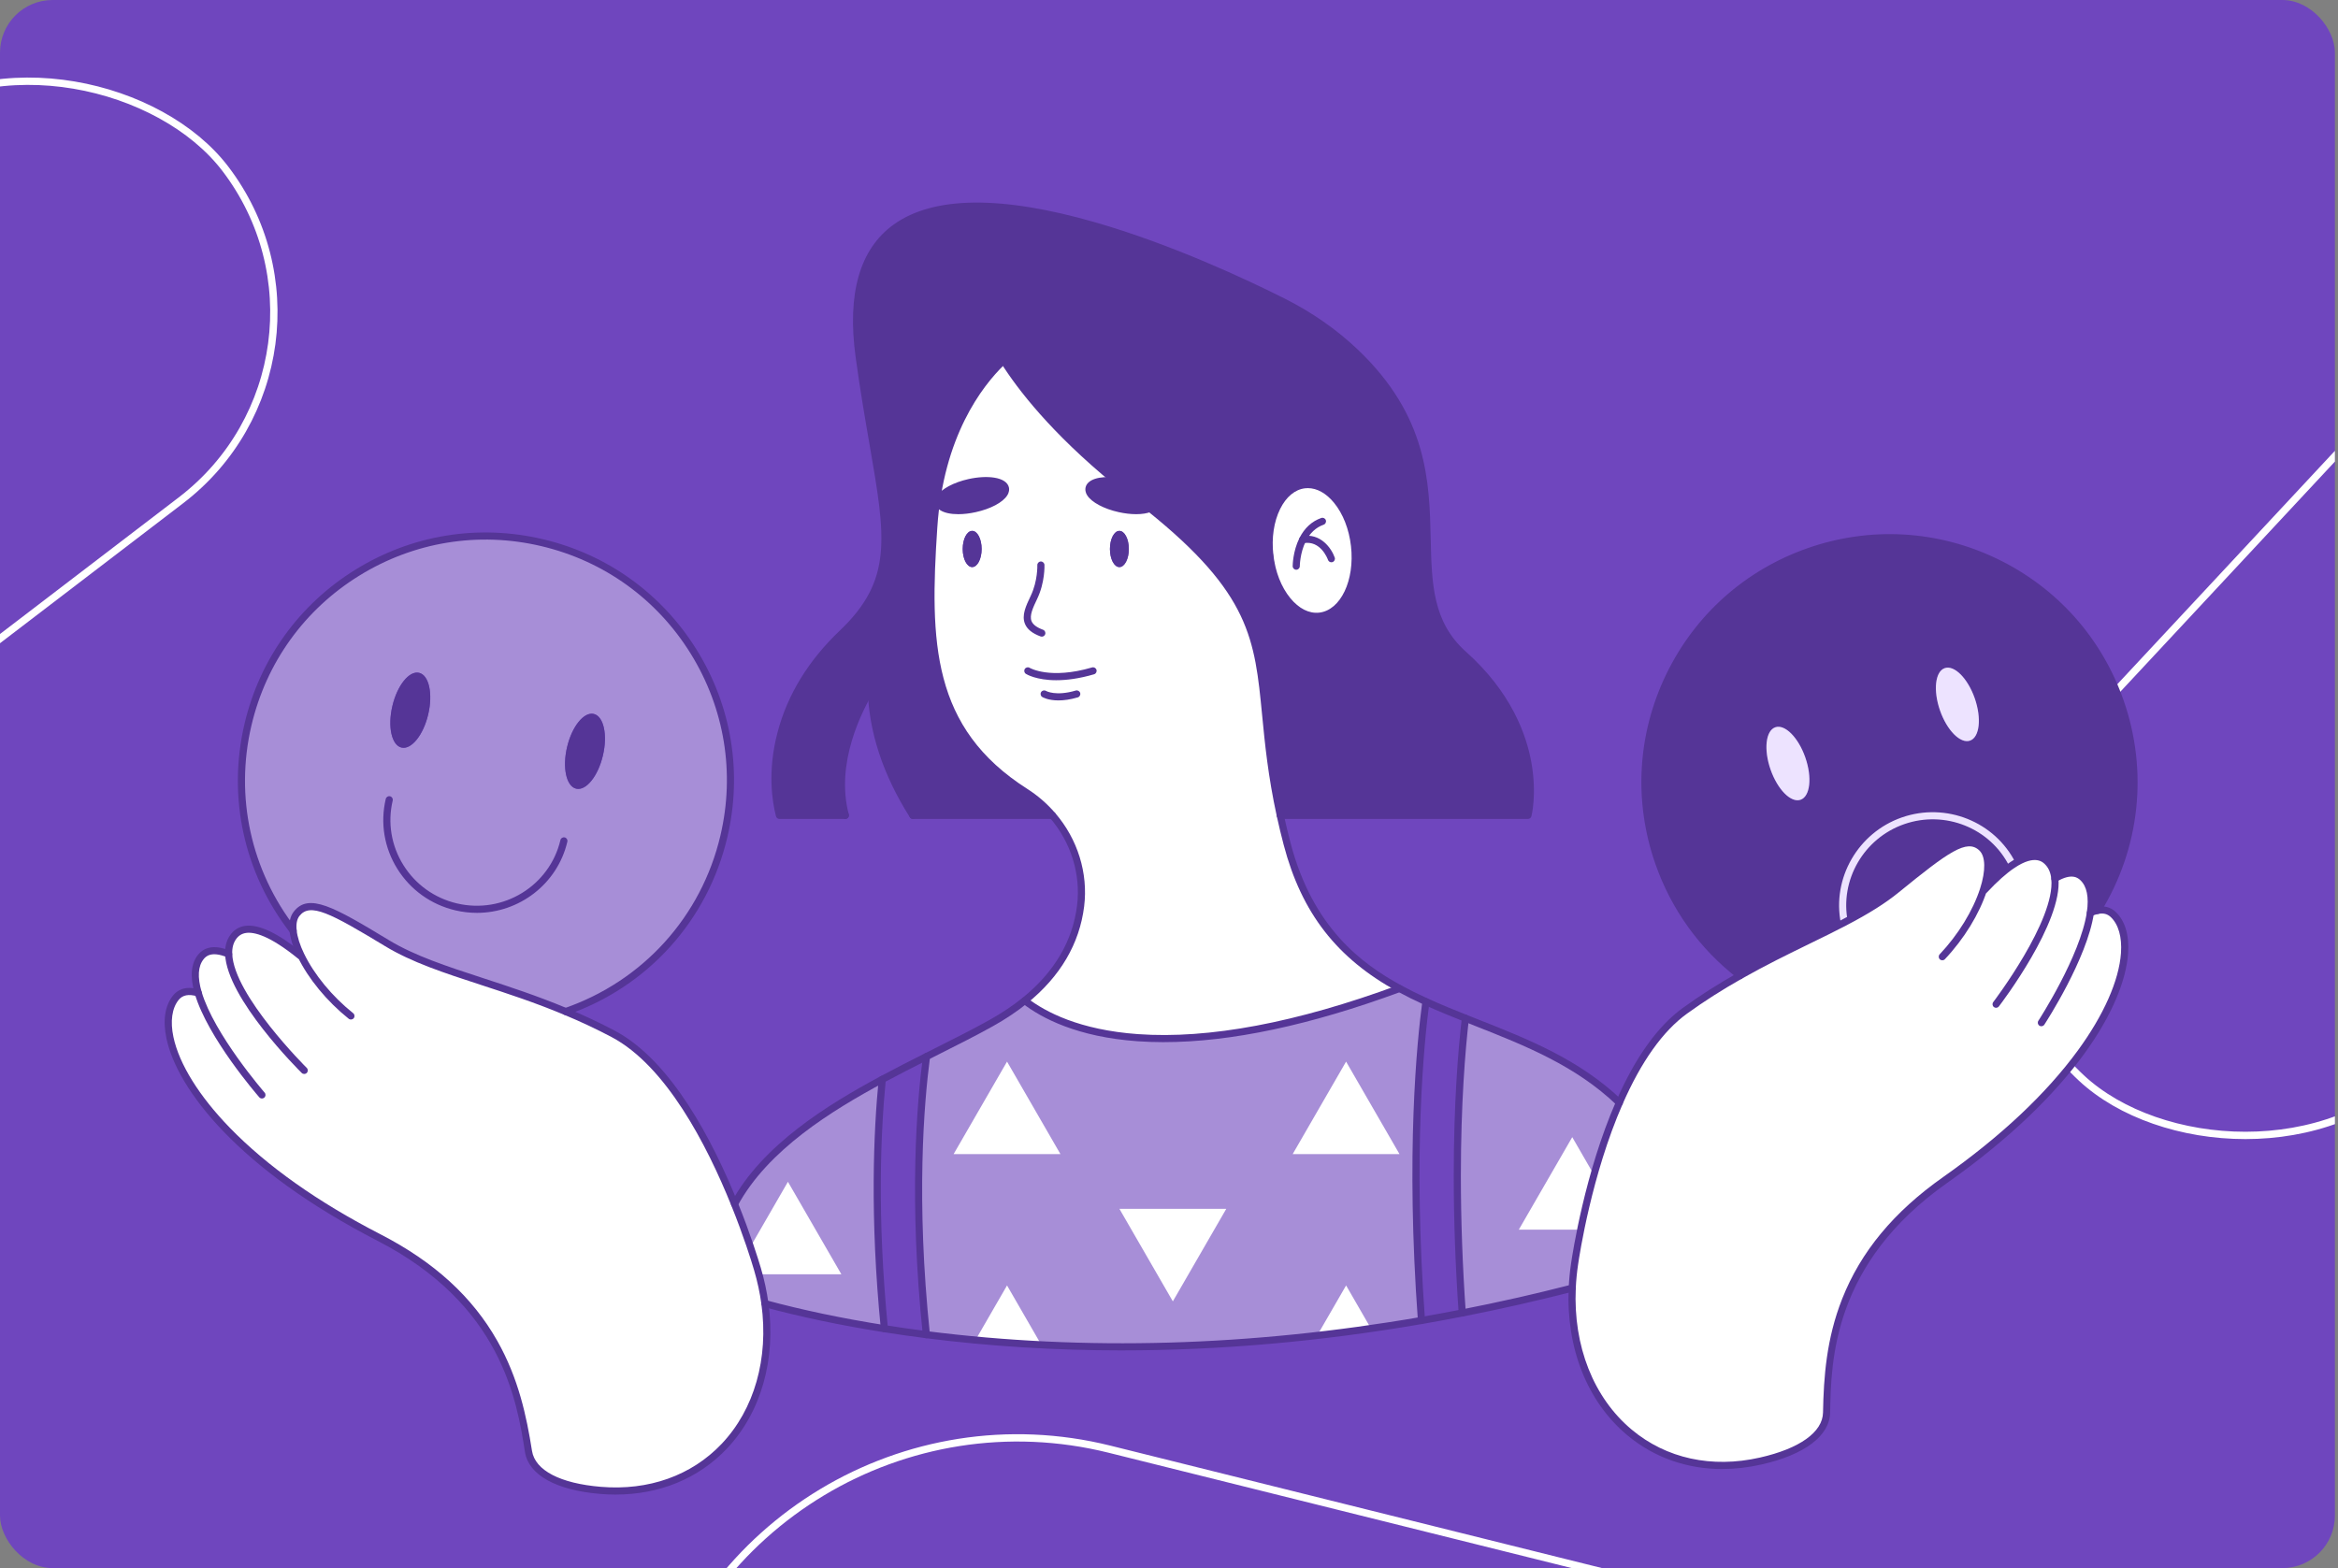 <svg width="319" height="214" viewBox="0 0 319 214" fill="none" xmlns="http://www.w3.org/2000/svg">
<rect x="0" y="0" width="319" height="214" fill="#808080" stroke="none"/>
<g clip-path="url(#clip0_2191_2321)">
<rect width="318.579" height="214" rx="7.178" fill="#6F46BE"/>
<rect x="101.121" y="185.251" width="205.244" height="103.619" rx="51.809" transform="rotate(13.988 101.121 185.251)" stroke="white"/>
<rect x="-90.832" y="75.281" width="128.319" height="64.598" rx="32.299" transform="rotate(-37.398 -90.832 75.281)" stroke="white"/>
<rect x="260.174" y="124.918" width="129.273" height="65.082" rx="32.541" transform="rotate(-47.014 260.174 124.918)" stroke="white"/>
<path d="M205.467 56.989C205.467 58.284 204.374 59.334 203.028 59.334C201.682 59.334 200.589 58.284 200.589 56.989C200.589 55.695 201.682 54.645 203.028 54.645C204.374 54.645 205.467 55.695 205.467 56.989ZM185.906 54.645C184.56 54.645 183.467 55.695 183.467 56.989C183.467 58.284 184.56 59.334 185.906 59.334C187.253 59.334 188.346 58.284 188.346 56.989C188.346 55.695 187.253 54.645 185.906 54.645ZM194.603 58.911H194.33C191.6 58.911 189.387 61.039 189.387 63.662V69.93C189.387 72.627 191.662 74.812 194.466 74.812C197.272 74.812 199.545 72.625 199.545 69.93V63.664C199.547 61.039 197.334 58.911 194.603 58.911Z" fill="#6F46BE"/>
<g clip-path="url(#clip1_2191_2321)">
<path d="M289.296 95.758C292.737 105.617 291.278 116.004 286.196 124.25C285.875 124.31 285.546 124.423 285.213 124.575C285.511 122.545 285.293 120.809 284.179 119.761C283.136 118.779 281.747 119.079 280.368 119.898C280.283 119.039 280.002 118.297 279.472 117.72C278.202 116.332 276.395 116.834 274.606 118.025C271.92 112.629 265.537 109.958 259.644 112.015C253.803 114.054 250.474 120.034 251.646 125.887V125.891C247.439 128.085 242.58 130.216 237.418 133.144C232.468 129.329 228.533 124.077 226.318 117.736C220.249 100.346 229.427 81.329 246.816 75.259C264.206 69.186 283.227 78.364 289.296 95.758ZM268.795 101.073C270.102 100.616 270.39 98.032 269.44 95.301C268.485 92.569 266.649 90.723 265.34 91.18C264.033 91.637 263.744 94.221 264.695 96.953C265.649 99.685 267.483 101.53 268.795 101.073ZM245.673 109.144C246.984 108.687 247.273 106.099 246.319 103.369C245.364 100.637 243.53 98.796 242.223 99.253C240.911 99.71 240.623 102.293 241.577 105.025C242.532 107.757 244.366 109.603 245.673 109.146V109.144Z" fill="#553597"/>
<path d="M270.631 121.415L270.756 121.456C271.859 120.272 273.227 118.944 274.606 118.026C276.395 116.835 278.2 116.333 279.472 117.721C280.002 118.299 280.283 119.042 280.368 119.899C281.747 119.081 283.136 118.78 284.179 119.763C285.295 120.81 285.511 122.547 285.213 124.576C285.546 124.424 285.875 124.312 286.195 124.251C286.977 124.09 287.716 124.224 288.33 124.801C292.834 129.038 288.441 144.807 265.404 161.04C250.542 171.513 249.39 183.716 249.226 192.773C249.169 195.903 245.515 198.201 240.225 199.396C225.379 202.749 213.806 191.61 214.52 175.789C214.567 174.702 214.676 173.591 214.845 172.463C214.901 172.079 216.529 160.561 220.95 150.481C223.172 145.399 226.109 140.68 229.903 137.937C232.45 136.096 234.969 134.528 237.416 133.144C242.578 130.216 247.437 128.085 251.644 125.891V125.887C254.32 124.491 256.727 123.066 258.785 121.39C265.669 115.779 268.401 113.788 270.415 115.727C271.449 116.722 271.454 118.859 270.631 121.415Z" fill="white"/>
<path d="M274.607 118.026C273.227 118.944 271.859 120.272 270.756 121.456L270.631 121.415C271.454 118.86 271.45 116.722 270.415 115.727C268.402 113.79 265.67 115.779 258.786 121.39C256.728 123.068 254.321 124.491 251.645 125.887C250.474 120.034 253.803 114.052 259.643 112.015C265.536 109.958 271.918 112.629 274.605 118.025L274.607 118.026Z" fill="#553597"/>
<path d="M269.44 95.301C270.39 98.032 270.102 100.616 268.795 101.073C267.483 101.53 265.649 99.685 264.695 96.953C263.744 94.221 264.033 91.637 265.34 91.18C266.647 90.723 268.485 92.569 269.44 95.301Z" fill="#EDE3FF"/>
<path d="M246.319 103.369C247.273 106.1 246.985 108.687 245.673 109.144C244.366 109.601 242.532 107.756 241.578 105.024C240.623 102.292 240.912 99.708 242.223 99.251C243.53 98.794 245.364 100.635 246.319 103.367V103.369Z" fill="#EDE3FF"/>
<path d="M220.95 150.481C219.513 153.754 218.373 157.176 217.485 160.323C216.689 163.149 216.095 165.748 215.673 167.809C215.119 170.525 214.866 172.314 214.843 172.463C214.675 173.591 214.568 174.702 214.52 175.789C209.39 177.105 204.383 178.232 199.51 179.185C199.021 172.188 198.835 165.93 198.835 160.48C198.835 150.324 199.473 142.98 199.94 138.958C207.212 141.856 214.792 144.574 220.95 150.482V150.481Z" fill="#A78ED7"/>
<path d="M118.881 93.977C116.992 97.091 113.458 104.21 115.343 111.274H106.345C104.881 105.622 105.506 95.364 114.925 86.4C124.343 77.435 120.22 70.49 117.227 48.698C112.193 12.03 161.104 34.172 175.019 41.156C178.628 42.97 181.983 45.264 184.91 48.048C201.818 64.141 189.063 79.813 199.684 89.297C211.405 99.763 208.477 111.275 208.477 111.275H174.678C170.277 91.029 176.282 84.956 156.9 69.38C156.318 68.915 155.708 68.433 155.079 67.948C154.063 67.166 153.097 66.392 152.179 65.637C143.835 58.758 139.319 52.977 136.967 49.243L136.694 49.416C133.546 52.468 128.239 59.396 127.4 71.96C126.325 88.102 126.85 99.754 139.887 108.062C141.292 108.957 142.539 110.044 143.599 111.275H124.552C120.188 104.375 118.972 98.35 118.88 93.979L118.881 93.977ZM180.054 84.089C183.248 83.723 185.378 79.416 184.812 74.466C184.25 69.511 181.205 65.788 178.012 66.154C174.823 66.515 172.693 70.827 173.255 75.777C173.82 80.731 176.861 84.454 180.054 84.089Z" fill="#553597"/>
<path d="M199.939 138.957C199.473 142.98 198.837 150.321 198.837 160.478C198.837 165.93 199.021 172.188 199.511 179.184C197.634 179.552 195.781 179.893 193.947 180.211C192.279 157.35 193.811 142.199 194.554 136.691C196.311 137.493 198.116 138.232 199.941 138.957H199.939Z" fill="#6F46BE"/>
<path d="M193.946 180.211C191.616 180.613 189.318 180.975 187.056 181.303C184.571 181.663 182.123 181.978 179.722 182.249C165.619 183.857 152.971 184.057 142.072 183.516C138.933 183.358 135.941 183.14 133.099 182.877C130.759 182.66 128.523 182.41 126.393 182.142C124.51 164.078 125.521 150.954 126.417 144.184C129.592 142.584 132.619 141.087 135.251 139.614C136.981 138.645 138.5 137.624 139.826 136.551C144.807 140.405 158.863 146.741 190.952 134.899C192.121 135.537 193.324 136.131 194.552 136.688C193.81 142.197 192.278 157.347 193.946 180.211Z" fill="#A78ED7"/>
<path d="M184.812 74.466C185.377 79.416 183.248 83.723 180.054 84.089C176.861 84.454 173.82 80.731 173.254 75.777C172.693 70.827 174.823 66.515 178.012 66.154C181.205 65.788 184.249 69.511 184.812 74.466Z" fill="white"/>
<path d="M175.618 115.177C178.413 125.786 184.138 131.178 190.95 134.9C158.862 146.742 144.807 140.403 139.825 136.553C144.598 132.689 146.868 128.218 147.439 123.636C148 119.095 146.511 114.647 143.6 111.274C142.541 110.042 141.293 108.956 139.888 108.06C126.851 99.753 126.326 88.1 127.401 71.959C128.24 59.394 133.547 52.467 136.695 49.414L136.968 49.242C139.318 52.976 143.836 58.756 152.18 65.636C150.27 65.447 148.766 65.824 148.589 66.627C148.368 67.609 150.226 68.861 152.737 69.415C154.434 69.792 155.994 69.756 156.892 69.388L156.901 69.379C176.284 84.955 170.279 91.028 174.679 111.274C174.952 112.517 175.261 113.817 175.618 115.177ZM154.021 74.92C154.021 73.556 153.443 72.449 152.73 72.449C152.016 72.449 151.441 73.556 151.441 74.92C151.441 76.283 152.019 77.39 152.73 77.39C153.441 77.39 154.021 76.283 154.021 74.92ZM133.041 69.415C135.548 68.861 137.405 67.615 137.184 66.627C136.968 65.644 134.757 65.299 132.25 65.852C129.739 66.409 127.882 67.657 128.102 68.641C128.318 69.627 130.529 69.972 133.041 69.415ZM133.936 74.92C133.936 73.556 133.358 72.449 132.645 72.449C131.931 72.449 131.353 73.556 131.353 74.92C131.353 76.283 131.931 77.39 132.645 77.39C133.358 77.39 133.936 76.283 133.936 74.92Z" fill="white"/>
<path d="M156.901 69.379L156.892 69.388C155.994 69.756 154.433 69.792 152.737 69.415C150.226 68.861 148.369 67.61 148.589 66.627C148.766 65.824 150.271 65.447 152.18 65.636C153.098 66.39 154.066 67.163 155.08 67.947C155.71 68.433 156.319 68.913 156.901 69.379Z" fill="#553597"/>
<path d="M152.73 72.449C153.444 72.449 154.021 73.556 154.021 74.92C154.021 76.283 153.444 77.39 152.73 77.39C152.016 77.39 151.441 76.283 151.441 74.92C151.441 73.556 152.019 72.449 152.73 72.449Z" fill="#553597"/>
<path d="M137.186 66.628C137.406 67.615 135.549 68.862 133.042 69.417C130.531 69.974 128.321 69.63 128.104 68.642C127.883 67.66 129.74 66.412 132.252 65.853C134.759 65.299 136.97 65.644 137.186 66.628Z" fill="#553597"/>
<path d="M132.645 77.39C133.358 77.39 133.936 76.284 133.936 74.92C133.936 73.555 133.358 72.449 132.645 72.449C131.932 72.449 131.354 73.555 131.354 74.92C131.354 76.284 131.932 77.39 132.645 77.39Z" fill="#553597"/>
<path d="M126.415 144.184C125.52 150.955 124.51 164.081 126.395 182.143C124.39 181.886 122.479 181.614 120.667 181.325C119.183 166.283 119.644 154.733 120.378 147.301C122.408 146.21 124.438 145.178 126.415 144.184Z" fill="#6F46BE"/>
<path d="M120.667 181.326C113.735 180.231 108.239 178.951 104.366 177.904C104.187 176.591 103.919 175.256 103.552 173.901C103.491 173.675 103.426 173.444 103.357 173.213C103.321 173.097 102.995 171.953 102.385 170.151C101.867 168.609 101.138 166.583 100.221 164.308C104.19 156.961 112.238 151.676 120.378 147.298C119.643 154.732 119.183 166.281 120.667 181.325V181.326Z" fill="#A78ED7"/>
<path d="M41.052 130.361C40.459 129.138 40.093 127.986 39.993 127.008C39.889 126.049 40.041 125.255 40.479 124.697C42.209 122.499 45.189 124.095 52.782 128.7C58.964 132.45 67.492 133.995 77.183 138.046C79.297 138.928 81.463 139.928 83.674 141.098C91.32 145.15 96.984 156.285 100.221 164.308C102.214 169.243 103.294 173.002 103.357 173.213C103.826 174.802 104.16 176.37 104.369 177.902C106.407 192.801 96.634 204.622 81.941 203.39C76.533 202.941 72.599 201.168 72.108 198.079C70.697 189.129 67.868 177.2 51.703 168.88C26.644 155.985 20.113 140.975 23.992 136.157C24.738 135.23 25.845 135.146 27.049 135.503C26.472 133.537 26.447 131.784 27.406 130.593C28.304 129.477 29.72 129.582 31.201 130.204C31.165 129.342 31.342 128.568 31.788 127.922C33.676 125.183 38.049 128.07 40.938 130.417L41.054 130.361H41.052Z" fill="white"/>
<path d="M73.946 74.053C91.877 78.274 102.989 96.232 98.765 114.16C96.045 125.712 87.626 134.433 77.184 138.047C67.493 133.995 58.965 132.451 52.783 128.701C45.19 124.096 42.21 122.499 40.48 124.698C40.044 125.255 39.891 126.051 39.994 127.009C34.01 119.32 31.434 109.091 33.841 98.874C38.062 80.943 56.02 69.832 73.948 74.055L73.946 74.053ZM82.261 103.107C82.927 100.291 82.37 97.752 81.017 97.432C79.67 97.115 78.037 99.141 77.372 101.957C76.71 104.773 77.267 107.316 78.615 107.632C79.967 107.949 81.599 105.923 82.261 103.107ZM58.425 97.496C59.091 94.68 58.534 92.136 57.182 91.82C55.834 91.504 54.202 93.529 53.539 96.345C52.873 99.161 53.43 101.7 54.782 102.021C56.13 102.337 57.762 100.312 58.425 97.496Z" fill="#A78ED7"/>
<path d="M81.018 97.43C82.37 97.751 82.927 100.29 82.261 103.106C81.6 105.922 79.966 107.947 78.615 107.631C77.267 107.315 76.71 104.771 77.372 101.955C78.038 99.139 79.67 97.114 81.018 97.43Z" fill="#553597"/>
<path d="M57.182 91.819C58.534 92.135 59.091 94.678 58.425 97.494C57.764 100.31 56.13 102.336 54.782 102.019C53.43 101.699 52.873 99.16 53.539 96.344C54.201 93.528 55.834 91.502 57.182 91.819Z" fill="#553597"/>
<path d="M137.401 144.878L130.113 157.5H144.688L137.401 144.878Z" fill="white"/>
<path d="M183.662 144.878L176.374 157.5H190.95L183.662 144.878Z" fill="white"/>
<path d="M142.072 183.517C138.932 183.359 135.941 183.141 133.099 182.879L137.402 175.424L142.072 183.517Z" fill="white"/>
<path d="M187.056 181.303C184.571 181.663 182.123 181.978 179.722 182.249L183.663 175.424L187.056 181.303Z" fill="white"/>
<path d="M114.796 173.901H103.553C103.492 173.675 103.427 173.444 103.359 173.213C103.322 173.097 102.996 171.953 102.387 170.151L107.507 161.278L114.796 173.9V173.901Z" fill="white"/>
<path d="M217.485 160.323C216.689 163.149 216.095 165.748 215.673 167.809H207.231L214.52 155.187L217.485 160.323Z" fill="white"/>
<path d="M160.024 177.596L167.312 164.974H152.737L160.024 177.596Z" fill="white"/>
<path d="M179.616 84.601C178.071 84.601 176.552 83.775 175.294 82.236C173.952 80.595 173.057 78.322 172.773 75.834C172.491 73.347 172.853 70.931 173.793 69.031C174.768 67.059 176.248 65.867 177.959 65.672C179.673 65.476 181.385 66.306 182.776 68.008C184.118 69.649 185.013 71.924 185.296 74.412C185.891 79.62 183.565 84.179 180.111 84.573C179.946 84.592 179.782 84.601 179.616 84.601ZM178.447 66.615C178.321 66.615 178.194 66.622 178.068 66.637C176.696 66.792 175.487 67.795 174.663 69.46C173.806 71.195 173.476 73.419 173.738 75.722C174 78.027 174.82 80.121 176.046 81.619C177.221 83.057 178.625 83.764 179.999 83.606C182.921 83.272 184.864 79.197 184.329 74.521C184.067 72.217 183.248 70.122 182.023 68.623C180.955 67.317 179.698 66.615 178.447 66.615Z" fill="#553597"/>
<path d="M187.66 97.868C187.576 97.868 187.491 97.847 187.413 97.802C180.255 93.591 176.645 87.829 174.878 83.736C172.96 79.297 172.741 75.893 172.734 75.749C172.718 75.481 172.922 75.252 173.191 75.236C173.458 75.221 173.688 75.424 173.704 75.693C173.706 75.726 173.928 79.098 175.788 83.388C177.498 87.336 180.99 92.895 187.906 96.963C188.138 97.1 188.215 97.397 188.079 97.629C187.989 97.783 187.827 97.868 187.66 97.868Z" fill="#553597"/>
<path d="M176.861 77.752H176.86C176.591 77.752 176.375 77.532 176.375 77.266C176.375 77.184 176.39 75.249 177.292 73.44C177.981 72.066 178.985 71.14 180.278 70.688C180.53 70.598 180.809 70.731 180.897 70.985C180.986 71.239 180.852 71.516 180.6 71.605C179.554 71.972 178.733 72.736 178.161 73.875C177.363 75.474 177.346 77.251 177.346 77.268C177.346 77.535 177.127 77.753 176.86 77.753L176.861 77.752Z" fill="#553597"/>
<path d="M181.652 76.733C181.452 76.733 181.263 76.608 181.193 76.408C181.151 76.291 180.194 73.675 177.822 74.133C177.558 74.186 177.304 74.011 177.253 73.749C177.202 73.485 177.375 73.231 177.637 73.18C180.2 72.685 181.685 74.866 182.112 76.089C182.2 76.343 182.067 76.62 181.813 76.708C181.759 76.727 181.706 76.736 181.653 76.736L181.652 76.733Z" fill="#553597"/>
<path d="M220.951 150.968C220.831 150.968 220.709 150.923 220.615 150.833C214.98 145.426 208.062 142.693 201.373 140.048C200.834 139.835 200.296 139.623 199.759 139.41C198.126 138.76 196.205 137.981 194.349 137.133C193.071 136.553 191.848 135.945 190.717 135.328C182.4 130.784 177.6 124.607 175.148 115.301C174.808 114.009 174.499 112.726 174.205 111.378C173.012 105.893 172.583 101.474 172.204 97.574C171.2 87.243 170.595 81.007 156.596 69.758C155.943 69.235 155.35 68.77 154.783 68.331C153.834 67.6 152.882 66.841 151.871 66.012C143.414 59.039 138.876 53.185 136.556 49.5C135.964 48.557 135.445 47.644 135.013 46.784C134.892 46.545 134.989 46.252 135.229 46.131C135.468 46.011 135.761 46.108 135.882 46.347C136.301 47.18 136.804 48.066 137.379 48.983C139.66 52.606 144.132 58.372 152.488 65.261C153.49 66.084 154.435 66.837 155.375 67.562C155.946 68.004 156.546 68.474 157.203 69C171.521 80.507 172.142 86.896 173.17 97.481C173.546 101.353 173.973 105.742 175.154 111.171C175.447 112.504 175.751 113.774 176.088 115.053C179.136 126.621 185.756 131.508 191.182 134.474C192.294 135.079 193.495 135.675 194.753 136.247C196.589 137.085 198.496 137.859 200.119 138.504C200.655 138.718 201.191 138.929 201.73 139.143C208.506 141.821 215.515 144.59 221.288 150.13C221.481 150.315 221.488 150.623 221.303 150.817C221.207 150.917 221.079 150.967 220.951 150.967V150.968Z" fill="#553597"/>
<path d="M153.078 184.289C143.999 184.289 135.07 183.735 126.332 182.625C124.329 182.368 122.396 182.092 120.588 181.804C114.752 180.882 109.252 179.728 104.239 178.371C103.979 178.301 103.827 178.034 103.897 177.775C103.966 177.515 104.235 177.361 104.493 177.432C109.471 178.779 114.937 179.926 120.741 180.843C122.54 181.131 124.462 181.405 126.455 181.66C147.961 184.392 170.64 183.742 193.863 179.729C195.727 179.407 197.594 179.062 199.415 178.705C204.335 177.746 209.375 176.605 214.399 175.317C214.659 175.25 214.924 175.407 214.991 175.667C215.058 175.926 214.901 176.192 214.641 176.259C209.6 177.551 204.541 178.696 199.604 179.658C197.776 180.018 195.901 180.363 194.03 180.687C180.144 183.085 166.448 184.287 153.079 184.287L153.078 184.289Z" fill="#553597"/>
<path d="M100.221 164.794C100.142 164.794 100.064 164.776 99.99 164.736C99.754 164.609 99.666 164.314 99.794 164.078C104.025 156.255 112.893 150.774 120.149 146.873C122.193 145.774 124.265 144.722 126.197 143.749C126.659 143.517 127.116 143.288 127.57 143.058C130.247 141.713 132.775 140.443 135.015 139.189C136.69 138.253 138.204 137.239 139.52 136.174C143.851 132.669 146.354 128.431 146.957 123.575C147.485 119.311 146.127 114.943 143.233 111.59C142.191 110.379 140.98 109.33 139.629 108.47C133.396 104.499 129.665 99.607 127.885 93.074C126.295 87.238 126.335 80.655 126.917 71.925C127.769 59.172 133.198 52.129 136.357 49.065C136.55 48.877 136.858 48.882 137.045 49.075C137.232 49.268 137.226 49.575 137.035 49.763C133.975 52.729 128.716 59.563 127.888 71.99C126.846 87.63 127.116 99.344 140.151 107.65C141.582 108.561 142.866 109.674 143.97 110.956C147.043 114.517 148.483 119.159 147.923 123.696C147.288 128.81 144.666 133.262 140.132 136.93C138.775 138.03 137.212 139.074 135.491 140.036C133.232 141.3 130.695 142.575 128.008 143.926C127.554 144.154 127.097 144.384 126.636 144.617C124.707 145.586 122.644 146.635 120.61 147.727C113.475 151.563 104.757 156.943 100.65 164.539C100.562 164.702 100.395 164.794 100.222 164.794H100.221Z" fill="#553597"/>
<path d="M142.148 86.886C142.093 86.886 142.035 86.876 141.979 86.855C140.845 86.438 140.147 85.875 139.845 85.132C139.371 83.964 139.98 82.687 140.624 81.334L140.64 81.299C141.604 79.282 141.537 77.151 141.535 77.131C141.525 76.862 141.734 76.637 142.003 76.627C142.268 76.616 142.496 76.826 142.508 77.093C142.512 77.189 142.589 79.477 141.518 81.718L141.502 81.753C140.952 82.906 140.433 83.996 140.745 84.765C140.938 85.239 141.451 85.624 142.315 85.943C142.567 86.036 142.696 86.314 142.603 86.567C142.531 86.763 142.345 86.884 142.148 86.884V86.886Z" fill="#553597"/>
<path d="M144.129 92.831C141.405 92.831 140.061 92.017 139.98 91.965C139.752 91.823 139.684 91.523 139.826 91.295C139.968 91.069 140.267 90.999 140.493 91.14C140.534 91.164 143.273 92.763 149.002 91.086C149.259 91.01 149.531 91.159 149.606 91.415C149.681 91.674 149.533 91.943 149.277 92.019C147.205 92.625 145.494 92.83 144.131 92.83L144.129 92.831Z" fill="#553597"/>
<path d="M144.42 95.586C142.975 95.586 142.251 95.145 142.206 95.118C141.978 94.974 141.91 94.675 142.053 94.448C142.195 94.223 142.493 94.153 142.719 94.292C142.753 94.311 144.057 95.039 146.777 94.24C147.034 94.165 147.305 94.311 147.381 94.569C147.456 94.828 147.308 95.097 147.051 95.173C146.001 95.482 145.125 95.586 144.421 95.586H144.42Z" fill="#553597"/>
<path d="M155.024 70.17C154.287 70.17 153.47 70.077 152.633 69.891C150.631 69.45 148.948 68.553 148.347 67.609C148.057 67.153 148.061 66.766 148.116 66.522C148.351 65.452 149.928 64.926 152.228 65.154C152.495 65.18 152.691 65.418 152.665 65.685C152.638 65.952 152.402 66.148 152.134 66.12C150.261 65.936 149.148 66.357 149.067 66.733C149.04 66.852 149.107 66.991 149.168 67.087C149.54 67.671 150.85 68.501 152.843 68.941C154.388 69.285 155.869 69.283 156.709 68.938C156.958 68.836 157.242 68.954 157.343 69.203C157.445 69.451 157.327 69.736 157.078 69.837C156.54 70.058 155.829 70.17 155.024 70.17Z" fill="#553597"/>
<path d="M130.747 70.171C129.72 70.171 128.855 69.99 128.297 69.633C127.842 69.343 127.681 68.99 127.628 68.746C127.573 68.503 127.57 68.117 127.857 67.663C128.456 66.72 130.138 65.823 132.144 65.378C133.415 65.096 134.661 65.028 135.651 65.183C136.794 65.362 137.508 65.838 137.659 66.522C137.714 66.766 137.717 67.153 137.427 67.61C136.817 68.568 135.176 69.441 133.145 69.89C132.298 70.078 131.48 70.171 130.746 70.171H130.747ZM134.528 66.074C133.859 66.074 133.116 66.16 132.356 66.328C130.358 66.772 129.05 67.602 128.68 68.185C128.619 68.281 128.552 68.418 128.578 68.535C128.578 68.535 128.578 68.535 128.578 68.537C128.604 68.655 128.725 68.752 128.82 68.815C129.404 69.186 130.939 69.385 132.936 68.941C134.93 68.501 136.237 67.673 136.608 67.088C136.669 66.991 136.737 66.852 136.711 66.733C136.669 66.541 136.327 66.273 135.503 66.144C135.204 66.097 134.876 66.074 134.529 66.074H134.528Z" fill="#553597"/>
<path d="M143.6 111.76H124.553C124.285 111.76 124.067 111.542 124.067 111.274C124.067 111.006 124.285 110.788 124.553 110.788H143.6C143.868 110.788 144.086 111.006 144.086 111.274C144.086 111.542 143.868 111.76 143.6 111.76Z" fill="#553597"/>
<path d="M208.479 111.76H174.679C174.411 111.76 174.193 111.542 174.193 111.274C174.193 111.006 174.411 110.788 174.679 110.788H208.083C208.242 109.896 208.56 107.45 207.991 104.243C207.33 100.513 205.294 94.954 199.363 89.658C194.507 85.323 194.377 79.623 194.238 73.589C194.061 65.923 193.862 57.234 184.578 48.399C181.766 45.726 178.477 43.435 174.803 41.59C169.684 39.021 159.553 34.266 149.213 31.288C136.674 27.675 127.695 27.719 122.527 31.416C118.189 34.519 116.568 40.312 117.712 48.631C118.34 53.207 119.016 57.109 119.611 60.554C121.861 73.559 122.888 79.494 115.263 86.752C106.694 94.907 105.227 104.439 106.728 110.789H115.344C115.612 110.789 115.83 111.007 115.83 111.275C115.83 111.544 115.612 111.761 115.344 111.761H106.346C106.124 111.761 105.931 111.612 105.876 111.397C105.358 109.4 104.696 105.255 106.085 99.958C107.431 94.82 110.294 90.14 114.591 86.049C121.841 79.149 120.841 73.373 118.652 60.719C118.054 57.268 117.378 53.356 116.747 48.763C115.551 40.058 117.305 33.955 121.96 30.625C127.383 26.745 136.642 26.654 149.482 30.354C159.897 33.355 170.09 38.137 175.238 40.721C178.998 42.61 182.366 44.956 185.247 47.695C194.822 56.809 195.027 65.713 195.208 73.567C195.347 79.638 195.469 84.879 200.009 88.933C206.168 94.431 208.274 100.23 208.956 104.126C209.699 108.367 208.981 111.273 208.949 111.394C208.894 111.609 208.699 111.76 208.477 111.76H208.479Z" fill="#553597"/>
<path d="M115.342 111.76C115.128 111.76 114.93 111.616 114.874 111.399C112.907 104.029 116.731 96.583 118.466 93.724C118.605 93.494 118.904 93.422 119.133 93.56C119.363 93.699 119.437 93.998 119.297 94.227C117.626 96.979 113.942 104.137 115.814 111.146C115.884 111.406 115.728 111.672 115.47 111.741C115.428 111.753 115.386 111.757 115.344 111.757L115.342 111.76Z" fill="#553597"/>
<path d="M124.554 111.76C124.393 111.76 124.234 111.68 124.142 111.534C120.451 105.699 118.517 99.795 118.395 93.988C118.298 89.293 119.451 86.483 119.499 86.365C119.602 86.117 119.886 86.001 120.134 86.104C120.383 86.207 120.499 86.491 120.396 86.739C120.384 86.767 119.273 89.496 119.366 93.963C119.485 99.595 121.368 105.331 124.963 111.014C125.106 111.241 125.038 111.541 124.812 111.685C124.731 111.735 124.641 111.76 124.552 111.76H124.554Z" fill="#553597"/>
<path d="M158.78 142.223C157.551 142.223 156.354 142.181 155.187 142.098C146.999 141.509 142.15 138.969 139.527 136.939C139.315 136.775 139.276 136.469 139.44 136.257C139.604 136.045 139.91 136.006 140.122 136.17C142.641 138.117 147.311 140.557 155.258 141.127C164.931 141.822 176.883 139.575 190.782 134.445C191.033 134.352 191.313 134.481 191.405 134.732C191.498 134.985 191.369 135.263 191.118 135.356C178.754 139.919 167.899 142.221 158.78 142.221V142.223Z" fill="#553597"/>
<path d="M120.666 181.811C120.419 181.811 120.207 181.624 120.182 181.373C118.671 166.057 119.191 154.365 119.894 147.253C119.92 146.986 120.158 146.79 120.425 146.817C120.692 146.844 120.887 147.081 120.861 147.348C120.164 154.417 119.647 166.041 121.15 181.277C121.176 181.544 120.982 181.782 120.713 181.808C120.697 181.81 120.681 181.811 120.666 181.811Z" fill="#553597"/>
<path d="M126.395 182.629C126.15 182.629 125.938 182.444 125.912 182.194C123.988 163.767 125.099 150.43 125.933 144.12C125.968 143.855 126.213 143.666 126.479 143.703C126.744 143.737 126.932 143.983 126.897 144.248C126.068 150.516 124.966 163.766 126.878 182.094C126.905 182.361 126.712 182.6 126.446 182.628C126.428 182.629 126.411 182.631 126.395 182.631V182.629Z" fill="#553597"/>
<path d="M199.51 179.668C199.257 179.668 199.043 179.472 199.025 179.215C198.577 172.813 198.351 166.508 198.351 160.477C198.351 150.549 198.953 143.264 199.458 138.9C199.488 138.633 199.729 138.44 199.996 138.474C200.263 138.504 200.454 138.745 200.422 139.012C199.92 143.35 199.323 150.597 199.323 160.477C199.323 166.486 199.549 172.768 199.996 179.147C200.015 179.416 199.813 179.648 199.545 179.667C199.533 179.667 199.521 179.667 199.51 179.667V179.668Z" fill="#553597"/>
<path d="M193.946 180.695C193.694 180.695 193.48 180.501 193.461 180.244C191.79 157.353 193.331 142.114 194.071 136.624C194.107 136.359 194.351 136.17 194.618 136.208C194.883 136.244 195.07 136.488 195.034 136.755C194.299 142.214 192.766 157.374 194.432 180.173C194.451 180.441 194.251 180.674 193.982 180.694C193.971 180.694 193.958 180.694 193.946 180.694V180.695Z" fill="#553597"/>
<path d="M77.183 138.532C76.982 138.532 76.793 138.406 76.723 138.204C76.636 137.95 76.77 137.673 77.024 137.586C87.744 133.875 95.694 125.076 98.291 114.046C100.305 105.503 98.868 96.686 94.249 89.22C89.63 81.754 82.38 76.536 73.833 74.525C65.29 72.511 56.473 73.948 49.007 78.567C41.541 83.186 36.323 90.436 34.312 98.983C32.021 108.708 34.23 118.814 40.376 126.709C40.397 126.735 40.415 126.764 40.43 126.795C40.523 126.978 40.494 127.207 40.34 127.359C40.15 127.549 39.842 127.549 39.652 127.359C39.629 127.336 39.607 127.31 39.59 127.282C33.277 119.158 31.01 108.764 33.366 98.761C35.436 89.963 40.81 82.497 48.496 77.741C56.183 72.986 65.259 71.507 74.057 73.581C82.854 75.651 90.32 81.025 95.076 88.711C99.832 96.397 101.31 105.474 99.237 114.271C96.563 125.627 88.379 134.687 77.341 138.507C77.289 138.526 77.236 138.535 77.182 138.535L77.183 138.532Z" fill="#553597"/>
<path d="M65.067 124.578C64.098 124.578 63.113 124.468 62.13 124.236C58.82 123.456 56.01 121.447 54.217 118.576C52.422 115.703 51.861 112.313 52.634 109.03C52.695 108.768 52.958 108.604 53.219 108.668C53.48 108.729 53.642 108.992 53.58 109.253C52.866 112.282 53.385 115.41 55.041 118.062C56.698 120.714 59.293 122.571 62.352 123.291C68.661 124.775 74.992 120.896 76.465 114.643C76.526 114.382 76.787 114.219 77.05 114.282C77.311 114.342 77.473 114.605 77.411 114.866C76.046 120.664 70.826 124.579 65.067 124.579V124.578Z" fill="#553597"/>
<path d="M237.417 133.631C237.314 133.631 237.209 133.598 237.121 133.529C231.927 129.527 228.031 124.121 225.86 117.897C222.881 109.365 223.405 100.183 227.332 92.042C231.261 83.903 238.123 77.779 246.656 74.801C255.188 71.821 264.371 72.343 272.512 76.27C280.652 80.199 286.776 87.063 289.755 95.597C293.125 105.253 291.979 115.79 286.609 124.504C286.469 124.732 286.17 124.804 285.941 124.662C285.711 124.521 285.64 124.222 285.782 123.993C290.998 115.529 292.112 105.295 288.838 95.916C285.945 87.626 279.998 80.959 272.09 77.144C264.183 73.328 255.263 72.822 246.976 75.716C238.688 78.609 232.023 84.556 228.207 92.461C224.391 100.367 223.884 109.285 226.777 117.573C228.887 123.619 232.67 128.868 237.714 132.756C237.927 132.92 237.967 133.225 237.803 133.438C237.707 133.563 237.563 133.627 237.417 133.627V133.631Z" fill="#553597"/>
<path d="M251.645 126.374C251.418 126.374 251.215 126.214 251.169 125.984C249.94 119.842 253.515 113.642 259.483 111.558C265.516 109.452 272.191 112.127 275.026 117.781C275.069 117.855 275.096 117.94 275.096 118.03C275.096 118.299 274.878 118.516 274.61 118.516C274.472 118.516 274.347 118.458 274.258 118.366C274.224 118.329 274.195 118.289 274.171 118.242C271.563 113.006 265.387 110.525 259.804 112.475C254.289 114.399 250.987 120.124 252.122 125.792C252.174 126.055 252.004 126.312 251.74 126.364C251.709 126.37 251.677 126.374 251.645 126.374Z" fill="#EDE3FF"/>
<path d="M41.509 146.566C41.386 146.566 41.262 146.52 41.168 146.426C40.75 146.014 30.944 136.261 30.715 130.222C30.673 129.219 30.899 128.351 31.387 127.645C31.892 126.912 32.582 126.478 33.438 126.357C35.285 126.093 37.911 127.33 41.243 130.039C41.452 130.209 41.483 130.515 41.315 130.722C41.145 130.93 40.839 130.961 40.631 130.793C36.752 127.642 34.654 127.165 33.576 127.319C32.991 127.403 32.537 127.69 32.188 128.196C31.822 128.726 31.654 129.393 31.687 130.182C31.902 135.843 41.753 145.635 41.851 145.734C42.043 145.922 42.044 146.23 41.856 146.421C41.76 146.517 41.635 146.566 41.51 146.566H41.509Z" fill="#553597"/>
<path d="M35.742 149.912C35.607 149.912 35.472 149.855 35.375 149.745C35.089 149.417 28.362 141.654 26.583 135.64C25.897 133.307 26.048 131.506 27.027 130.288C27.677 129.482 28.96 128.735 31.388 129.756C31.636 129.86 31.752 130.145 31.648 130.393C31.544 130.639 31.259 130.757 31.011 130.652C28.748 129.701 28.022 130.602 27.783 130.899C27.014 131.855 26.924 133.358 27.513 135.368C29.232 141.18 36.037 149.03 36.106 149.108C36.283 149.311 36.261 149.617 36.06 149.794C35.968 149.874 35.854 149.915 35.741 149.915L35.742 149.912Z" fill="#553597"/>
<path d="M84.011 203.965C83.316 203.965 82.612 203.936 81.9 203.876C75.869 203.376 72.124 201.291 71.628 198.157C70.52 191.13 68.455 178.052 51.479 169.315C32.513 159.553 24.184 148.66 22.712 141.721C22.192 139.26 22.502 137.23 23.613 135.852C24.169 135.162 25.241 134.459 27.187 135.037C27.444 135.114 27.592 135.384 27.515 135.642C27.438 135.899 27.168 136.047 26.91 135.97C25.746 135.624 24.915 135.785 24.369 136.463C23.461 137.59 23.21 139.386 23.663 141.52C24.44 145.194 27.166 149.584 31.336 153.884C36.439 159.145 43.365 164.046 51.925 168.45C59.242 172.217 64.455 176.978 67.862 183.006C70.74 188.102 71.835 193.226 72.588 198.005C73.009 200.66 76.432 202.446 81.981 202.907C88.499 203.453 94.352 201.372 98.458 197.046C102.923 192.341 104.902 185.389 103.887 177.969C103.678 176.433 103.343 174.88 102.892 173.351L102.874 173.292C102.507 172.047 101.471 168.7 99.771 164.49C96.419 156.185 90.867 145.459 83.446 141.528C81.405 140.447 79.296 139.455 76.996 138.494C72.972 136.811 69.223 135.588 65.597 134.404C60.544 132.755 56.181 131.33 52.53 129.115C45.052 124.581 42.307 123.158 40.861 124.996C40.513 125.44 40.383 126.098 40.476 126.953C40.571 127.871 40.92 128.974 41.489 130.146C42.871 133.007 45.312 135.968 48.187 138.271C48.396 138.439 48.431 138.745 48.263 138.954C48.094 139.163 47.79 139.198 47.579 139.029C44.595 136.64 42.056 133.557 40.614 130.57C39.996 129.297 39.614 128.082 39.508 127.054C39.387 125.942 39.584 125.045 40.095 124.395C42.117 121.823 45.522 123.729 53.032 128.283C56.586 130.441 60.901 131.849 65.896 133.48C69.369 134.615 73.307 135.9 77.367 137.597C79.695 138.57 81.83 139.573 83.897 140.669C91.577 144.738 97.257 155.672 100.667 164.126C102.384 168.375 103.431 171.758 103.803 173.016L103.819 173.071C104.284 174.65 104.63 176.251 104.846 177.836C105.901 185.547 103.827 192.792 99.159 197.712C95.295 201.783 89.974 203.962 84.006 203.962L84.011 203.965Z" fill="#553597"/>
<path d="M272.347 137.534C272.244 137.534 272.14 137.502 272.053 137.434C271.84 137.271 271.799 136.965 271.962 136.752C272.047 136.64 280.45 125.58 279.883 119.947C279.806 119.159 279.546 118.521 279.114 118.048C278.77 117.674 277.726 116.532 274.876 118.429C273.765 119.169 272.498 120.298 271.111 121.787C270.929 121.982 270.621 121.994 270.424 121.811C270.228 121.628 270.216 121.321 270.399 121.124C271.837 119.581 273.161 118.402 274.337 117.62C277.264 115.67 278.94 116.42 279.831 117.391C280.41 118.022 280.752 118.849 280.851 119.85C281.457 125.863 273.09 136.875 272.735 137.341C272.639 137.465 272.494 137.531 272.349 137.531L272.347 137.534Z" fill="#553597"/>
<path d="M278.525 140.052C278.434 140.052 278.342 140.026 278.26 139.974C278.035 139.827 277.971 139.526 278.119 139.301C278.175 139.214 283.832 130.493 284.732 124.504C285.035 122.431 284.736 120.954 283.845 120.117C283.568 119.856 282.728 119.063 280.616 120.317C280.385 120.455 280.086 120.378 279.95 120.147C279.813 119.916 279.889 119.618 280.12 119.481C282.386 118.136 283.76 118.701 284.511 119.409C285.647 120.475 286.046 122.238 285.694 124.646C284.762 130.847 279.171 139.468 278.933 139.832C278.84 139.974 278.683 140.052 278.525 140.052Z" fill="#553597"/>
<path d="M235.005 200.48C230.149 200.48 225.658 198.902 222.012 195.849C216.571 191.296 213.664 183.976 214.035 175.765C214.084 174.663 214.195 173.527 214.364 172.389L214.367 172.372C214.546 171.136 216.237 160.018 220.506 150.283C223.116 144.313 226.183 140.026 229.62 137.541C231.964 135.846 234.436 134.269 237.178 132.718C240.444 130.866 243.53 129.36 246.514 127.903C248.222 127.07 249.835 126.283 251.37 125.483C251.386 125.472 251.404 125.461 251.421 125.453C254.508 123.842 256.685 122.471 258.479 121.01C265.285 115.461 268.394 113.103 270.752 115.373C271.901 116.478 272.023 118.675 271.094 121.56C270.073 124.722 267.985 128.125 265.365 130.899C265.181 131.094 264.873 131.104 264.677 130.918C264.481 130.734 264.473 130.426 264.657 130.23C267.181 127.558 269.189 124.289 270.167 121.261C270.952 118.823 270.918 116.883 270.076 116.073C268.388 114.451 265.868 116.239 259.09 121.763C257.253 123.261 255.039 124.656 251.919 126.287C251.903 126.299 251.885 126.309 251.868 126.317C250.305 127.131 248.67 127.931 246.938 128.775C243.967 130.224 240.894 131.725 237.654 133.561C234.943 135.095 232.5 136.653 230.186 138.326C226.891 140.708 223.933 144.86 221.392 150.671C217.175 160.288 215.502 171.287 215.325 172.508L215.322 172.529C215.157 173.634 215.049 174.735 215.001 175.806C214.644 183.712 217.426 190.744 222.631 195.1C227.343 199.044 233.553 200.4 240.113 198.917C245.545 197.69 248.688 195.446 248.736 192.76C248.824 187.923 249.2 182.696 251.347 177.254C253.887 170.814 258.392 165.378 265.12 160.636C272.987 155.091 279.171 149.281 283.497 143.367C287.033 138.533 289.125 133.809 289.389 130.063C289.543 127.887 289.046 126.142 287.992 125.15C287.536 124.72 286.979 124.581 286.288 124.722C286.011 124.774 285.72 124.871 285.411 125.012C285.167 125.123 284.878 125.016 284.766 124.772C284.655 124.529 284.762 124.24 285.006 124.128C285.386 123.954 285.754 123.832 286.101 123.767C287.088 123.564 287.974 123.797 288.658 124.44C289.947 125.653 290.535 127.62 290.358 130.13C289.859 137.206 283.114 149.145 265.678 161.43C250.076 172.426 249.835 185.663 249.706 192.775C249.65 195.945 246.23 198.529 240.325 199.863C238.518 200.271 236.734 200.474 234.998 200.474L235.005 200.48Z" fill="#553597"/>
</g>
</g>
<defs>
<clipPath id="clip0_2191_2321">
<rect width="318.579" height="214" fill="white"/>
</clipPath>
<clipPath id="clip1_2191_2321">
<rect width="269.191" height="176.32" fill="white" transform="translate(22.467 27.645)"/>
</clipPath>
</defs>
</svg>

